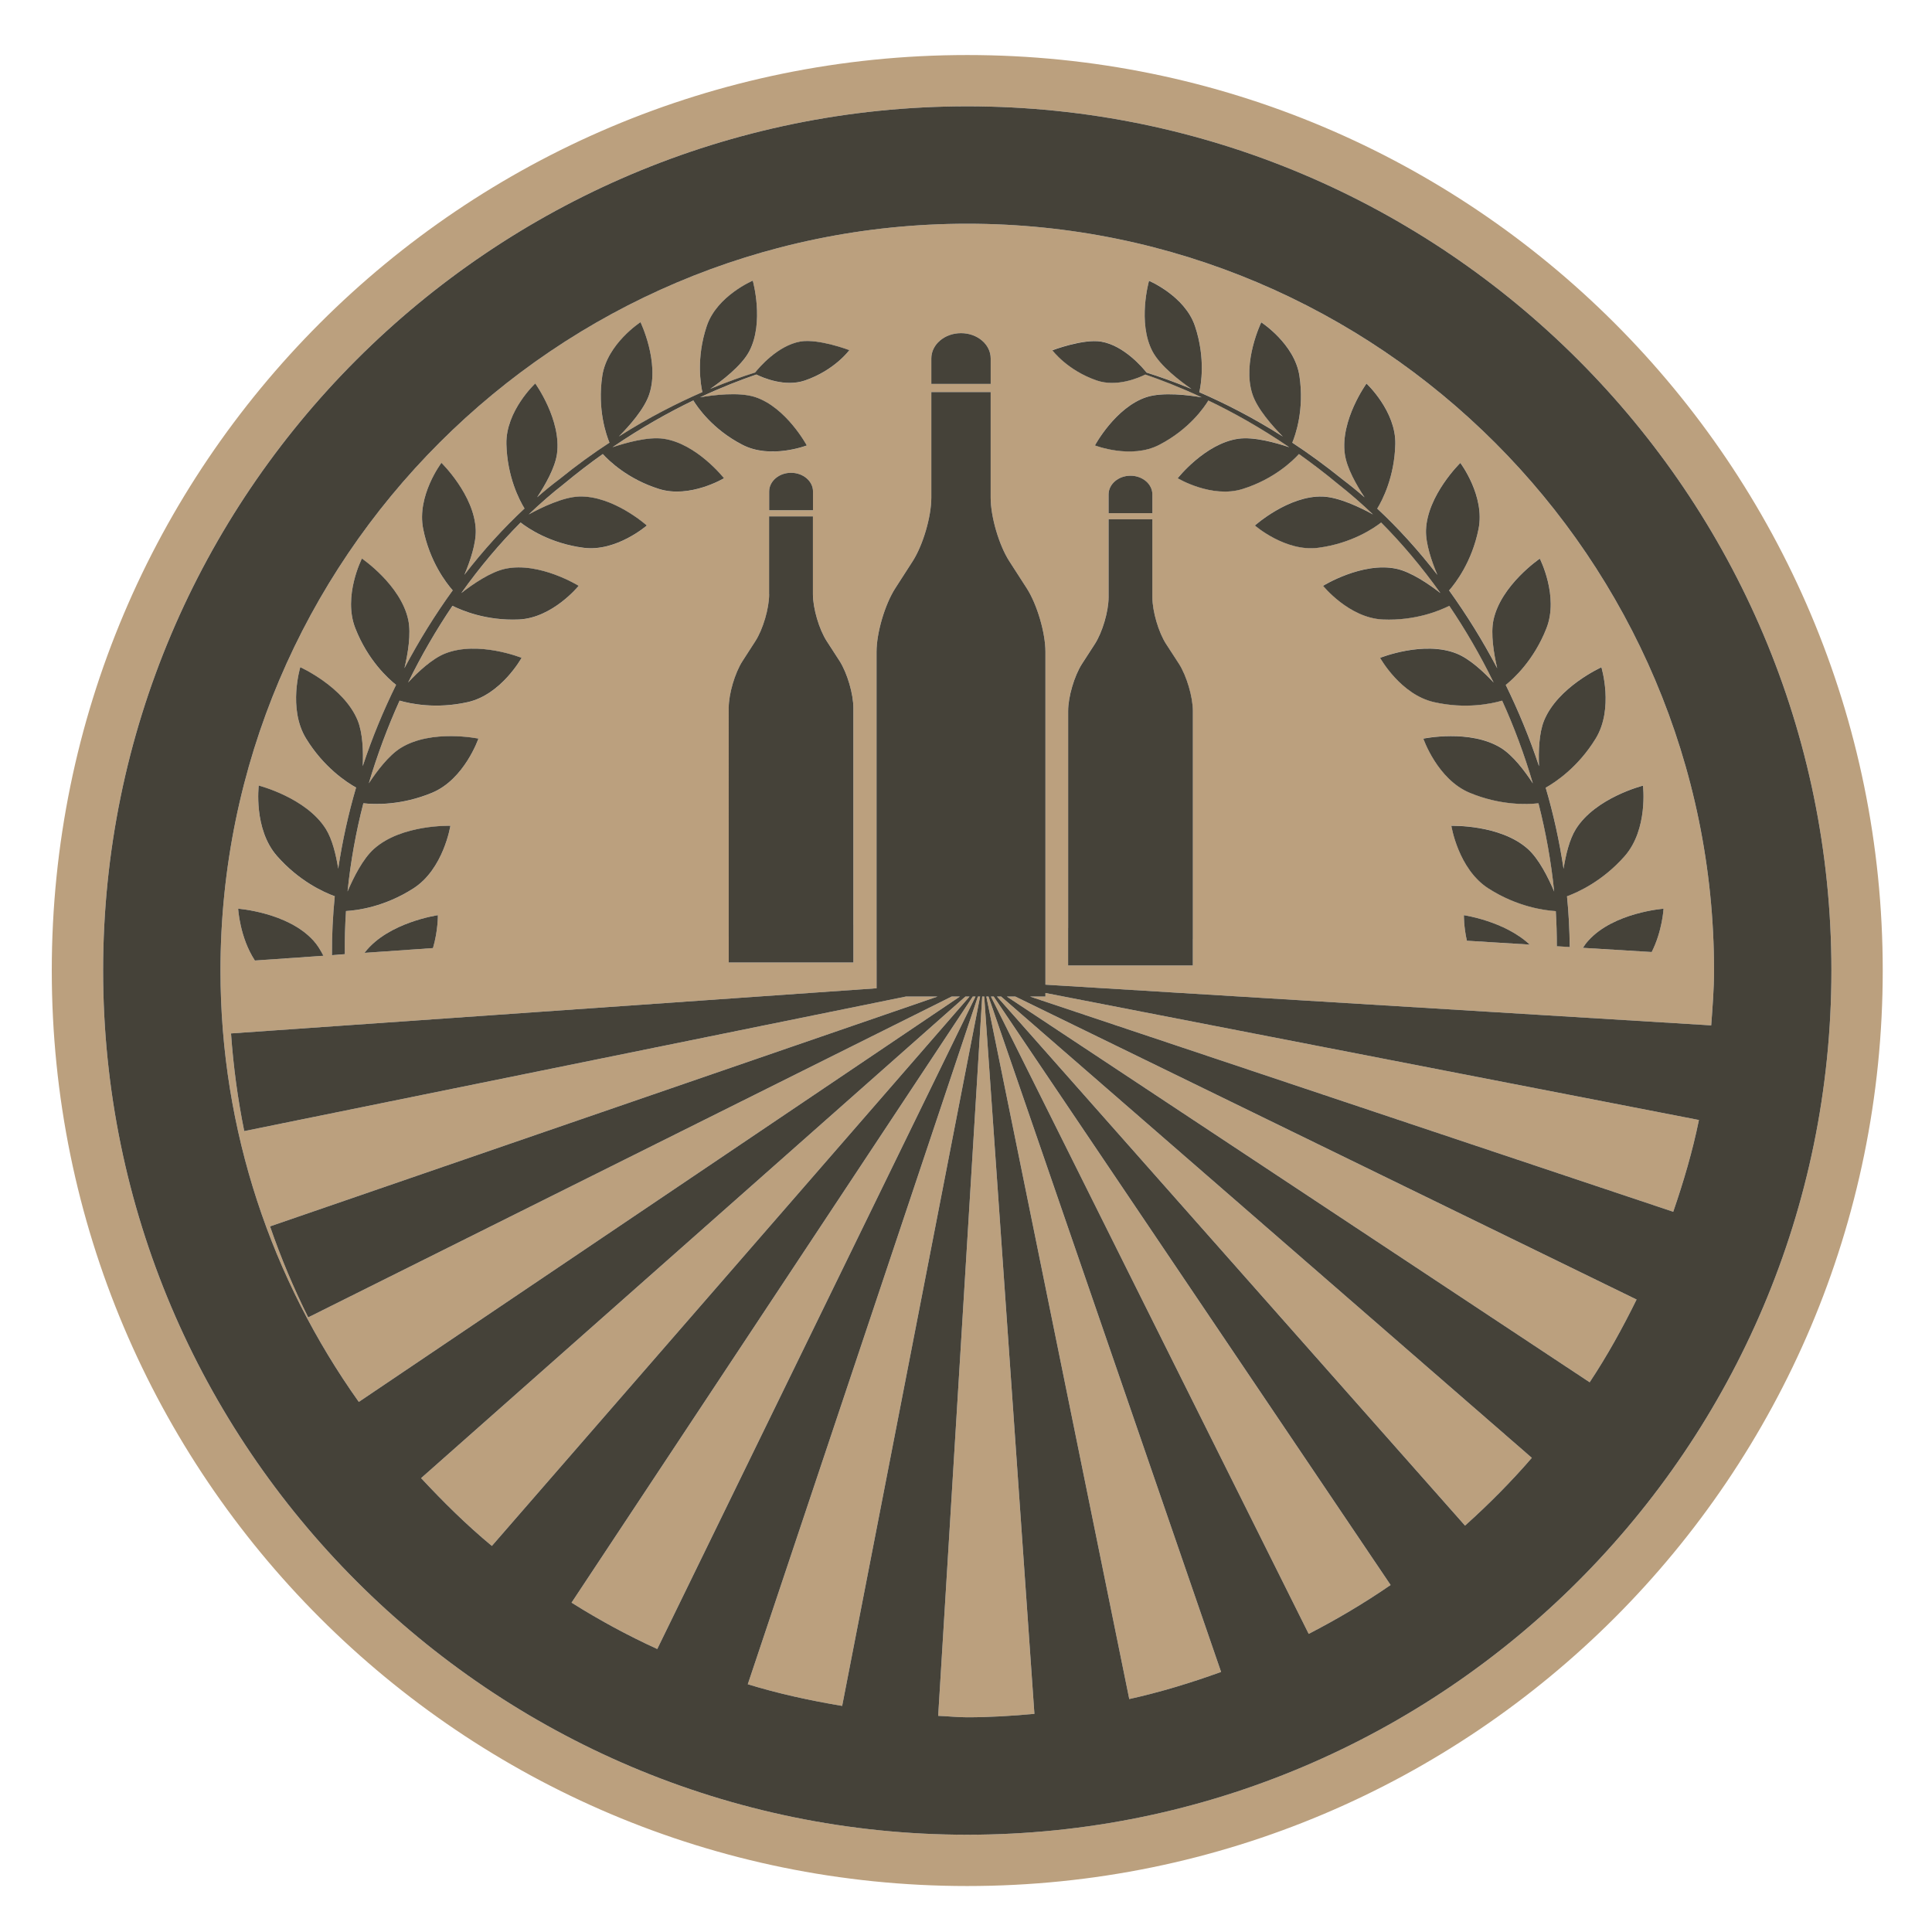<?xml version="1.0" encoding="utf-8"?>
<!-- Generator: Adobe Illustrator 14.0.0, SVG Export Plug-In . SVG Version: 6.00 Build 43363)  -->
<!DOCTYPE svg PUBLIC "-//W3C//DTD SVG 1.1//EN" "http://www.w3.org/Graphics/SVG/1.1/DTD/svg11.dtd">
<svg version="1.1" id="Layer_1" xmlns="http://www.w3.org/2000/svg" xmlns:xlink="http://www.w3.org/1999/xlink" x="0px" y="0px"
	 width="150px" height="150px" viewBox="0 0 150 150" enable-background="new 0 0 150 150" xml:space="preserve">
<g>
	<path fill="#BBA07E" d="M94.805,129.809L76.747,77.371h-0.169l11.098,54.544C90.117,131.372,92.486,130.647,94.805,129.809z"/>
	<path fill="#BBA07E" d="M76.095,77.371h-0.171l-17.866,53.395c2.374,0.73,4.832,1.263,7.327,1.682L76.095,77.371z"/>
	<path fill="#BBA07E" d="M77.149,77.371h-0.215l24.672,49.484c2.203-1.139,4.331-2.396,6.359-3.796L77.149,77.371z"/>
	<path fill="#BBA07E" d="M51.029,128.029l24.71-50.658h-0.212L44.375,124.43C46.505,125.771,48.724,126.975,51.029,128.029z"/>
	<path fill="#BBA07E" d="M74.526,77.371h-0.639l-49.958,24.91c-1.134-2.273-2.125-4.63-2.963-7.065l51.827-17.845h-2.45
		L18.962,87.819c-0.5-2.471-0.843-4.999-1.026-7.584l50.121-3.505v-2.149c0,0-0.003-0.006-0.003-0.011V50.603
		c0-1.475,0.651-3.684,1.455-4.931l1.349-2.096c0.801-1.247,1.449-3.456,1.449-4.935v-8.2h4.608v8.2
		c0,1.479,0.646,3.688,1.449,4.935l1.354,2.101c0.8,1.248,1.449,3.451,1.449,4.926v22.809v1.159v1.879l51.691,3.16
		c0.104-1.41,0.219-2.82,0.219-4.26c0-31.966-26.009-57.98-57.979-57.98c-31.971,0-57.98,26.015-57.98,57.98
		c0,12.479,4.003,24.022,10.739,33.494L74.526,77.371z M92.612,72.894c0,0.006-0.003,0.011-0.003,0.011v2.056h-9.684v-2.925h0.003
		V55.198c0-1.09,0.479-2.722,1.069-3.644l1.001-1.548c0.59-0.912,1.07-2.544,1.07-3.639v-6.05h3.401v6.05
		c0,1.095,0.477,2.727,1.069,3.639l1.002,1.548c0.587,0.927,1.07,2.554,1.07,3.649V72.894z M86.069,39.844v-1.455
		c0-0.804,0.762-1.455,1.701-1.455s1.7,0.651,1.7,1.455v1.455H86.069z M113.888,73.038c-0.249-1.11-0.231-1.982-0.231-1.982
		s3.166,0.458,5.108,2.282L113.888,73.038z M128.236,73.915l-5.342-0.325c0.135-0.213,0.278-0.405,0.434-0.572
		c1.969-2.18,5.828-2.466,5.828-2.466S129.064,72.283,128.236,73.915z M85.51,26.521c1.768,0.306,3.217,2.031,3.513,2.401
		c0.986,0.311,2.162,0.72,3.486,1.272c-0.856-0.586-2.419-1.77-3.024-2.909c-1.194-2.253-0.274-5.488-0.274-5.488
		s2.778,1.173,3.565,3.505c0.852,2.535,0.458,4.635,0.337,5.143c1.931,0.838,4.133,1.947,6.488,3.441
		c-0.771-0.774-1.993-2.13-2.368-3.304c-0.802-2.475,0.693-5.562,0.693-5.562s2.59,1.671,2.963,4.161
		c0.399,2.628-0.323,4.63-0.556,5.182c1.263,0.829,2.56,1.771,3.873,2.831c0.58,0.439,1.167,0.912,1.741,1.415
		c-0.622-0.937-1.389-2.273-1.534-3.363c-0.369-2.633,1.682-5.473,1.682-5.473s2.302,2.145,2.237,4.708
		c-0.062,2.549-1.012,4.364-1.403,5c1.62,1.509,3.189,3.239,4.669,5.147c-0.438-1.035-0.919-2.421-0.883-3.491
		c0.106-2.707,2.665-5.202,2.665-5.202s1.934,2.564,1.413,5.133c-0.509,2.539-1.777,4.186-2.285,4.768
		c1.346,1.869,2.604,3.885,3.734,6.041c-0.261-1.129-0.52-2.668-0.288-3.752c0.581-2.707,3.597-4.759,3.597-4.759
		s1.49,2.919,0.516,5.404c-0.972,2.485-2.562,3.925-3.161,4.403c0.983,2.007,1.855,4.117,2.584,6.311
		c-0.05-1.144-0.005-2.569,0.39-3.54c1.064-2.613,4.452-4.142,4.452-4.142s0.979,3.2-0.439,5.527
		c-1.367,2.239-3.145,3.407-3.886,3.821c0.6,2.037,1.063,4.142,1.388,6.297c0.167-1.07,0.452-2.278,0.958-3.087
		c1.53-2.44,5.208-3.368,5.208-3.368s0.417,3.382-1.421,5.473c-1.701,1.933-3.604,2.796-4.477,3.116
		c0.13,1.297,0.197,2.613,0.211,3.94l-1.001-0.06c0-0.913-0.025-1.819-0.081-2.726c-0.893-0.055-3.008-0.335-5.229-1.761
		c-2.349-1.499-2.88-4.862-2.88-4.862s3.798-0.123,5.939,1.795c0.859,0.773,1.576,2.204,2.044,3.308
		c-0.236-2.337-0.65-4.63-1.22-6.854c-0.892,0.099-2.966,0.172-5.338-0.813c-2.515-1.045-3.6-4.206-3.6-4.206
		s3.639-0.759,6.033,0.725c0.929,0.581,1.839,1.779,2.47,2.751c-0.652-2.224-1.453-4.378-2.384-6.425
		c-0.838,0.242-2.827,0.671-5.281,0.118c-2.61-0.582-4.195-3.441-4.195-3.441s3.387-1.361,5.945-0.331
		c1.002,0.4,2.092,1.411,2.87,2.249c-1.029-2.11-2.191-4.107-3.443-5.956c-0.703,0.35-2.602,1.173-5.165,1.06
		c-2.62-0.119-4.636-2.613-4.636-2.613s3.035-1.883,5.686-1.327c1.142,0.242,2.521,1.184,3.427,1.889
		c-1.441-2.021-2.992-3.861-4.603-5.478c-0.543,0.424-2.272,1.623-4.883,1.962c-2.545,0.335-4.92-1.73-4.92-1.73
		s2.611-2.337,5.262-2.249c1.263,0.045,2.929,0.854,3.91,1.391c-0.896-0.853-1.8-1.642-2.712-2.357
		c-1.03-0.854-2.047-1.627-3.04-2.333c-0.466,0.513-1.93,1.948-4.369,2.712c-2.402,0.754-5.044-0.833-5.044-0.833
		s2.122-2.697,4.702-3.067c1.203-0.173,2.914,0.306,3.96,0.66c-2.249-1.533-4.385-2.721-6.282-3.628
		c-0.288,0.478-1.459,2.223-3.802,3.437c-2.187,1.144-5.004,0.049-5.004,0.049s1.589-2.958,4.009-3.752
		c1.266-0.409,3.293-0.153,4.28,0.02c-1.69-0.789-3.18-1.36-4.377-1.77c-0.509,0.256-2.217,0.991-3.765,0.463
		c-2.309-0.793-3.449-2.352-3.449-2.352S84.091,26.279,85.51,26.521z M72.307,27.833c0-1.09,1.031-1.967,2.308-1.967
		c1.272,0,2.302,0.877,2.302,1.967v1.977h-4.61V27.833z M33.616,73.609l-5.311,0.37c0.015-0.02,0.03-0.044,0.044-0.064
		c1.812-2.312,5.646-2.859,5.646-2.859S34.016,72.243,33.616,73.609z M66.26,71.81v2.919h-9.679v-2.051c0,0-0.002-0.005-0.002-0.01
		V54.966c0-1.089,0.479-2.717,1.07-3.639l0.999-1.548c0.591-0.917,1.07-2.544,1.07-3.644h-0.005V40.09h3.405v6.045
		c0,1.1,0.478,2.727,1.075,3.648l0.998,1.543c0.587,0.927,1.068,2.549,1.068,3.644V71.81H66.26z M59.717,39.617v-1.455
		c0-0.804,0.764-1.455,1.698-1.455c0.944,0,1.707,0.651,1.707,1.455v1.455H59.717z M20.089,60.996c0,0,3.68,0.932,5.209,3.368
		c0.505,0.804,0.793,2.017,0.961,3.083c0.322-2.146,0.786-4.251,1.388-6.297c-0.742-0.41-2.52-1.578-3.888-3.817
		c-1.42-2.327-0.444-5.527-0.444-5.527s3.397,1.529,4.458,4.142c0.394,0.971,0.438,2.401,0.39,3.54
		c0.725-2.189,1.6-4.304,2.588-6.311c-0.611-0.483-2.197-1.918-3.166-4.403c-0.974-2.485,0.515-5.404,0.515-5.404
		s3.015,2.052,3.595,4.753c0.236,1.09-0.025,2.623-0.294,3.758c1.137-2.15,2.394-4.172,3.748-6.041
		c-0.51-0.582-1.782-2.224-2.293-4.768c-0.52-2.574,1.416-5.133,1.416-5.133s2.564,2.495,2.665,5.202
		c0.034,1.065-0.444,2.456-0.882,3.491c1.474-1.914,3.049-3.639,4.669-5.147c-0.395-0.642-1.343-2.451-1.408-5
		c-0.062-2.569,2.241-4.708,2.241-4.708s2.049,2.839,1.686,5.473c-0.15,1.085-0.924,2.426-1.541,3.363
		c0.577-0.503,1.156-0.976,1.743-1.415c1.311-1.065,2.61-2.002,3.873-2.825c-0.231-0.558-0.954-2.559-0.557-5.188
		c0.38-2.49,2.966-4.167,2.966-4.167s1.494,3.092,0.69,5.567c-0.373,1.173-1.595,2.529-2.367,3.304
		c2.352-1.494,4.559-2.603,6.481-3.441c-0.111-0.508-0.511-2.604,0.345-5.143c0.786-2.332,3.569-3.511,3.569-3.511
		s0.912,3.24-0.278,5.493c-0.606,1.144-2.172,2.322-3.025,2.909c1.324-0.552,2.5-0.961,3.484-1.272
		c0.298-0.375,1.748-2.095,3.52-2.406c1.413-0.237,3.797,0.67,3.797,0.67s-1.142,1.563-3.449,2.356
		c-1.546,0.528-3.251-0.207-3.772-0.463c-1.19,0.41-2.685,0.981-4.371,1.77c0.988-0.172,3.012-0.434,4.279-0.02
		c2.418,0.799,4.009,3.757,4.009,3.757s-2.815,1.09-5.002-0.054c-2.342-1.208-3.516-2.963-3.807-3.441
		c-1.894,0.912-4.026,2.1-6.277,3.633c1.045-0.35,2.756-0.833,3.964-0.66c2.574,0.37,4.694,3.067,4.694,3.067
		s-2.64,1.587-5.044,0.833c-2.434-0.764-3.903-2.199-4.366-2.712c-0.996,0.705-2.009,1.479-3.035,2.333
		c-0.919,0.715-1.822,1.504-2.716,2.357c0.979-0.538,2.645-1.346,3.908-1.391c2.65-0.088,5.261,2.249,5.261,2.249
		s-2.372,2.066-4.916,1.73c-2.61-0.34-4.344-1.538-4.884-1.962c-1.61,1.617-3.166,3.457-4.605,5.478
		c0.91-0.705,2.288-1.652,3.429-1.889c2.65-0.557,5.685,1.327,5.685,1.327s-2.014,2.49-4.635,2.613
		c-2.564,0.113-4.458-0.71-5.165-1.06c-1.252,1.854-2.414,3.846-3.444,5.956c0.777-0.838,1.869-1.849,2.862-2.249
		c2.572-1.025,5.949,0.331,5.949,0.331s-1.58,2.865-4.191,3.441c-2.453,0.547-4.442,0.124-5.281-0.118
		c-0.924,2.046-1.733,4.201-2.389,6.42c0.642-0.971,1.546-2.165,2.476-2.746c2.392-1.484,6.033-0.725,6.033-0.725
		s-1.085,3.161-3.604,4.206c-2.369,0.986-4.445,0.912-5.328,0.813c-0.574,2.224-0.988,4.516-1.228,6.849
		c0.471-1.104,1.188-2.535,2.046-3.303c2.145-1.923,5.937-1.795,5.937-1.795s-0.53,3.363-2.876,4.862
		c-2.222,1.425-4.332,1.706-5.227,1.755c-0.074,1.115-0.106,2.229-0.091,3.349l-0.999,0.079c-0.009-1.548,0.067-3.071,0.217-4.576
		c-0.873-0.32-2.776-1.184-4.479-3.116C19.669,64.378,20.089,60.996,20.089,60.996z M24.329,73.022
		c0.293,0.315,0.55,0.729,0.782,1.184l-5.321,0.369c-1.178-1.794-1.299-4.023-1.299-4.023S22.354,70.837,24.329,73.022z"/>
	<path fill="#BBA07E" d="M77.727,77.371h-0.323l36.342,41.077c1.834-1.646,3.574-3.396,5.187-5.261L77.727,77.371z"/>
	<path fill="#BBA07E" d="M127.064,100.896L78.828,77.371H78.17l45.252,29.949C124.779,105.273,125.972,103.114,127.064,100.896z"/>
	<path fill="#BBA07E" d="M75.096,4.273C35.842,4.273,4.02,36.091,4.02,75.35c0,39.253,31.823,71.081,71.076,71.081
		c39.261,0,71.079-31.828,71.079-71.081C146.175,36.091,114.356,4.273,75.096,4.273z M75.098,142.447
		c-36.995,0-67.092-30.107-67.092-67.098c0-36.995,30.097-67.095,67.092-67.095c36.997,0,67.093,30.1,67.093,67.095
		C142.191,112.34,112.095,142.447,75.098,142.447z"/>
	<path fill="#BBA07E" d="M76.415,77.371h-0.157l-3.418,55.846c0.754,0.029,1.497,0.113,2.258,0.113c1.76,0,3.491-0.108,5.212-0.267
		L76.415,77.371z"/>
	<path fill="#BBA07E" d="M75.275,77.371h-0.32l-42.261,37.39c1.73,1.858,3.538,3.648,5.495,5.266L75.275,77.371z"/>
	<path fill="#BBA07E" d="M81.167,77.096v0.275h-1.198l49.94,16.71c0.798-2.317,1.498-4.685,1.996-7.125L81.167,77.096z"/>
	<path fill="#454239" d="M75.098,8.255c-36.995,0-67.092,30.1-67.092,67.095c0,36.99,30.097,67.098,67.092,67.098
		c36.997,0,67.093-30.107,67.093-67.098C142.191,38.354,112.095,8.255,75.098,8.255z M17.118,75.35
		c0-31.966,26.009-57.98,57.98-57.98c31.97,0,57.979,26.015,57.979,57.98c0,1.439-0.115,2.85-0.219,4.26l-51.691-3.16V74.57v-1.159
		V50.603c0-1.475-0.649-3.678-1.449-4.926l-1.354-2.101c-0.803-1.247-1.449-3.456-1.449-4.935v-8.2h-4.608v8.2
		c0,1.479-0.648,3.688-1.449,4.935l-1.349,2.096c-0.804,1.247-1.455,3.456-1.455,4.931V74.57c0,0.005,0.003,0.011,0.003,0.011v2.149
		l-50.121,3.505c0.183,2.585,0.525,5.113,1.026,7.584l51.381-10.448h2.45L20.966,95.216c0.838,2.436,1.83,4.792,2.963,7.065
		l49.958-24.91h0.639l-46.669,31.473C21.122,99.372,17.118,87.829,17.118,75.35z M75.739,77.371l-24.71,50.658
		c-2.305-1.055-4.524-2.258-6.654-3.6l31.152-47.059H75.739z M75.924,77.371h0.171l-10.71,55.076
		c-2.495-0.419-4.953-0.951-7.327-1.682L75.924,77.371z M76.747,77.371l18.058,52.438c-2.318,0.839-4.688,1.563-7.129,2.106
		L76.578,77.371H76.747z M76.935,77.371h0.215l30.816,45.688c-2.028,1.4-4.156,2.657-6.359,3.796L76.935,77.371z M78.828,77.371
		l48.236,23.524c-1.093,2.219-2.285,4.378-3.643,6.425L78.17,77.371H78.828z M79.969,77.371h1.198v-0.275l50.738,9.86
		c-0.498,2.44-1.198,4.808-1.996,7.125L79.969,77.371z M32.694,114.761l42.261-37.39h0.32l-37.086,42.655
		C36.232,118.409,34.425,116.619,32.694,114.761z M72.84,133.217l3.418-55.846h0.157l3.896,55.692
		c-1.722,0.158-3.452,0.267-5.212,0.267C74.336,133.33,73.594,133.246,72.84,133.217z M113.745,118.448L77.403,77.371h0.323
		l41.205,35.816C117.319,115.052,115.579,116.802,113.745,118.448z"/>
	<path fill="#454239" d="M76.917,27.833c0-1.09-1.03-1.967-2.302-1.967c-1.277,0-2.308,0.877-2.308,1.967v1.977h4.61V27.833z"/>
	<path fill="#454239" d="M63.122,38.162c0-0.804-0.762-1.455-1.707-1.455c-0.934,0-1.698,0.651-1.698,1.455v1.455h3.405V38.162z"/>
	<path fill="#454239" d="M65.189,51.327l-0.998-1.543c-0.597-0.922-1.075-2.549-1.075-3.648V40.09h-3.405v6.045h0.005
		c0,1.1-0.479,2.727-1.07,3.644l-0.999,1.548c-0.592,0.922-1.07,2.549-1.07,3.639v17.702c0,0.005,0.002,0.01,0.002,0.01v2.051h9.679
		V71.81h-0.002V54.971C66.258,53.876,65.777,52.254,65.189,51.327z"/>
	<path fill="#454239" d="M89.471,38.389c0-0.804-0.761-1.455-1.7-1.455s-1.701,0.651-1.701,1.455v1.455h3.401V38.389z"/>
	<path fill="#454239" d="M90.54,50.006c-0.593-0.912-1.069-2.544-1.069-3.639v-6.05h-3.401v6.05c0,1.095-0.48,2.727-1.07,3.639
		l-1.001,1.548c-0.59,0.922-1.069,2.554-1.069,3.644v16.838h-0.003v2.925h9.684v-2.056c0,0,0.003-0.005,0.003-0.011V55.203
		c0-1.095-0.483-2.722-1.07-3.649L90.54,50.006z"/>
	<path fill="#454239" d="M85.157,29.543c1.548,0.528,3.256-0.207,3.765-0.463c1.197,0.41,2.687,0.981,4.377,1.77
		c-0.987-0.172-3.015-0.429-4.28-0.02c-2.42,0.794-4.009,3.752-4.009,3.752s2.817,1.095,5.004-0.049
		c2.343-1.213,3.514-2.958,3.802-3.437c1.897,0.907,4.033,2.095,6.282,3.628c-1.046-0.354-2.757-0.833-3.96-0.66
		c-2.58,0.37-4.702,3.067-4.702,3.067s2.642,1.587,5.044,0.833c2.439-0.764,3.903-2.199,4.369-2.712
		c0.993,0.705,2.01,1.479,3.04,2.333c0.912,0.715,1.816,1.504,2.712,2.357c-0.981-0.538-2.647-1.346-3.91-1.391
		c-2.65-0.088-5.262,2.249-5.262,2.249s2.375,2.066,4.92,1.73c2.61-0.34,4.34-1.538,4.883-1.962c1.61,1.617,3.161,3.457,4.603,5.478
		c-0.906-0.705-2.285-1.647-3.427-1.889c-2.65-0.557-5.686,1.327-5.686,1.327s2.016,2.495,4.636,2.613
		c2.563,0.113,4.462-0.71,5.165-1.06c1.252,1.849,2.414,3.846,3.443,5.956c-0.778-0.838-1.868-1.849-2.87-2.249
		c-2.559-1.03-5.945,0.331-5.945,0.331s1.585,2.86,4.195,3.441c2.454,0.553,4.443,0.124,5.281-0.118
		c0.931,2.046,1.731,4.201,2.384,6.425c-0.631-0.972-1.541-2.17-2.47-2.751c-2.395-1.484-6.033-0.725-6.033-0.725
		s1.085,3.161,3.6,4.206c2.372,0.986,4.446,0.912,5.338,0.813c0.569,2.224,0.983,4.516,1.22,6.854
		c-0.468-1.104-1.185-2.535-2.044-3.308c-2.142-1.918-5.939-1.795-5.939-1.795s0.531,3.363,2.88,4.862
		c2.222,1.425,4.337,1.706,5.229,1.761c0.056,0.907,0.081,1.813,0.081,2.726l1.001,0.06c-0.014-1.327-0.081-2.643-0.211-3.94
		c0.872-0.32,2.775-1.184,4.477-3.116c1.838-2.091,1.421-5.473,1.421-5.473s-3.678,0.927-5.208,3.368
		c-0.506,0.809-0.791,2.017-0.958,3.087c-0.324-2.155-0.788-4.26-1.388-6.297c0.741-0.414,2.519-1.583,3.886-3.821
		c1.419-2.327,0.439-5.527,0.439-5.527s-3.388,1.529-4.452,4.142c-0.395,0.971-0.439,2.396-0.39,3.54
		c-0.729-2.194-1.601-4.304-2.584-6.311c0.6-0.479,2.189-1.918,3.161-4.403c0.975-2.485-0.516-5.404-0.516-5.404
		s-3.016,2.052-3.597,4.759c-0.231,1.084,0.027,2.623,0.288,3.752c-1.131-2.155-2.389-4.172-3.734-6.041
		c0.508-0.582,1.776-2.229,2.285-4.768c0.521-2.569-1.413-5.133-1.413-5.133s-2.559,2.495-2.665,5.202
		c-0.036,1.07,0.444,2.456,0.883,3.491c-1.479-1.908-3.049-3.639-4.669-5.147c0.392-0.636,1.341-2.451,1.403-5
		c0.064-2.564-2.237-4.708-2.237-4.708s-2.051,2.839-1.682,5.473c0.146,1.089,0.912,2.426,1.534,3.363
		c-0.574-0.503-1.161-0.976-1.741-1.415c-1.313-1.06-2.61-2.002-3.873-2.831c0.232-0.552,0.955-2.554,0.556-5.182
		c-0.373-2.49-2.963-4.161-2.963-4.161s-1.495,3.087-0.693,5.562c0.375,1.173,1.598,2.529,2.368,3.304
		c-2.355-1.494-4.558-2.603-6.488-3.441c0.121-0.508,0.515-2.608-0.337-5.143c-0.787-2.332-3.565-3.505-3.565-3.505
		s-0.92,3.234,0.274,5.488c0.605,1.139,2.168,2.322,3.024,2.909c-1.324-0.552-2.5-0.961-3.486-1.272
		c-0.296-0.37-1.745-2.095-3.513-2.401c-1.419-0.242-3.802,0.67-3.802,0.67S82.849,28.75,85.157,29.543z"/>
	<path fill="#454239" d="M122.895,73.59l5.342,0.325c0.828-1.631,0.92-3.363,0.92-3.363s-3.859,0.286-5.828,2.466
		C123.173,73.185,123.029,73.377,122.895,73.59z"/>
	<path fill="#454239" d="M113.888,73.038l4.877,0.3c-1.942-1.824-5.108-2.282-5.108-2.282S113.639,71.928,113.888,73.038z"/>
	<path fill="#454239" d="M28.35,73.915c-0.015,0.02-0.029,0.044-0.044,0.064l5.311-0.37c0.399-1.366,0.38-2.554,0.38-2.554
		S30.162,71.603,28.35,73.915z"/>
	<path fill="#454239" d="M25.991,69.585c-0.15,1.504-0.227,3.027-0.217,4.576l0.999-0.079c-0.015-1.12,0.017-2.233,0.091-3.349
		c0.895-0.049,3.005-0.33,5.227-1.755c2.347-1.499,2.876-4.862,2.876-4.862s-3.792-0.128-5.937,1.795
		c-0.858,0.769-1.575,2.199-2.046,3.303c0.239-2.333,0.653-4.625,1.228-6.849c0.883,0.099,2.958,0.172,5.328-0.813
		c2.52-1.045,3.604-4.206,3.604-4.206s-3.641-0.759-6.033,0.725c-0.93,0.581-1.834,1.775-2.476,2.746
		c0.656-2.219,1.465-4.374,2.389-6.42c0.838,0.242,2.828,0.666,5.281,0.118c2.611-0.577,4.191-3.441,4.191-3.441
		s-3.377-1.356-5.949-0.331c-0.993,0.4-2.085,1.411-2.862,2.249c1.031-2.11,2.192-4.103,3.444-5.956
		c0.708,0.35,2.601,1.173,5.165,1.06c2.621-0.123,4.635-2.613,4.635-2.613s-3.035-1.883-5.685-1.327
		c-1.142,0.237-2.52,1.184-3.429,1.889c1.439-2.021,2.995-3.861,4.605-5.478c0.54,0.424,2.273,1.623,4.884,1.962
		c2.544,0.335,4.916-1.73,4.916-1.73s-2.611-2.337-5.261-2.249c-1.263,0.045-2.929,0.854-3.908,1.391
		c0.895-0.853,1.797-1.642,2.716-2.357c1.026-0.854,2.039-1.627,3.035-2.333c0.463,0.513,1.933,1.948,4.366,2.712
		c2.404,0.754,5.044-0.833,5.044-0.833s-2.12-2.697-4.694-3.067c-1.208-0.173-2.919,0.311-3.964,0.66
		c2.25-1.533,4.383-2.721,6.277-3.633c0.291,0.478,1.464,2.233,3.807,3.441c2.187,1.144,5.002,0.054,5.002,0.054
		s-1.59-2.958-4.009-3.757c-1.267-0.414-3.291-0.153-4.279,0.02c1.686-0.789,3.18-1.36,4.371-1.77
		c0.521,0.256,2.226,0.991,3.772,0.463c2.308-0.793,3.449-2.356,3.449-2.356s-2.384-0.907-3.797-0.67
		c-1.772,0.311-3.222,2.031-3.52,2.406c-0.984,0.311-2.16,0.72-3.484,1.272c0.853-0.586,2.418-1.765,3.025-2.909
		c1.19-2.253,0.278-5.493,0.278-5.493s-2.783,1.179-3.569,3.511c-0.856,2.54-0.456,4.635-0.345,5.143
		c-1.923,0.838-4.13,1.947-6.481,3.441c0.771-0.774,1.994-2.13,2.367-3.304c0.804-2.475-0.69-5.567-0.69-5.567
		s-2.586,1.677-2.966,4.167c-0.396,2.628,0.326,4.63,0.557,5.188c-1.262,0.823-2.562,1.76-3.873,2.825
		c-0.587,0.439-1.167,0.912-1.743,1.415c0.616-0.937,1.39-2.278,1.541-3.363c0.363-2.633-1.686-5.473-1.686-5.473
		s-2.303,2.14-2.241,4.708c0.064,2.549,1.013,4.358,1.408,5c-1.62,1.509-3.195,3.234-4.669,5.147
		c0.438-1.035,0.917-2.426,0.882-3.491c-0.101-2.707-2.665-5.202-2.665-5.202s-1.936,2.559-1.416,5.133
		c0.511,2.544,1.783,4.186,2.293,4.768c-1.354,1.869-2.61,3.89-3.748,6.041c0.269-1.135,0.53-2.668,0.294-3.758
		c-0.58-2.702-3.595-4.753-3.595-4.753s-1.489,2.919-0.515,5.404c0.969,2.485,2.554,3.92,3.166,4.403
		c-0.989,2.007-1.864,4.122-2.588,6.311c0.049-1.139,0.004-2.569-0.39-3.54c-1.061-2.613-4.458-4.142-4.458-4.142
		s-0.977,3.2,0.444,5.527c1.368,2.239,3.146,3.407,3.888,3.817c-0.602,2.046-1.065,4.151-1.388,6.297
		c-0.168-1.066-0.457-2.279-0.961-3.083c-1.529-2.436-5.209-3.368-5.209-3.368s-0.419,3.382,1.422,5.473
		C23.215,68.402,25.118,69.266,25.991,69.585z"/>
	<path fill="#454239" d="M25.111,74.206c-0.232-0.455-0.488-0.869-0.782-1.184c-1.975-2.185-5.838-2.47-5.838-2.47
		s0.121,2.229,1.299,4.023L25.111,74.206z"/>
</g>
</svg>
